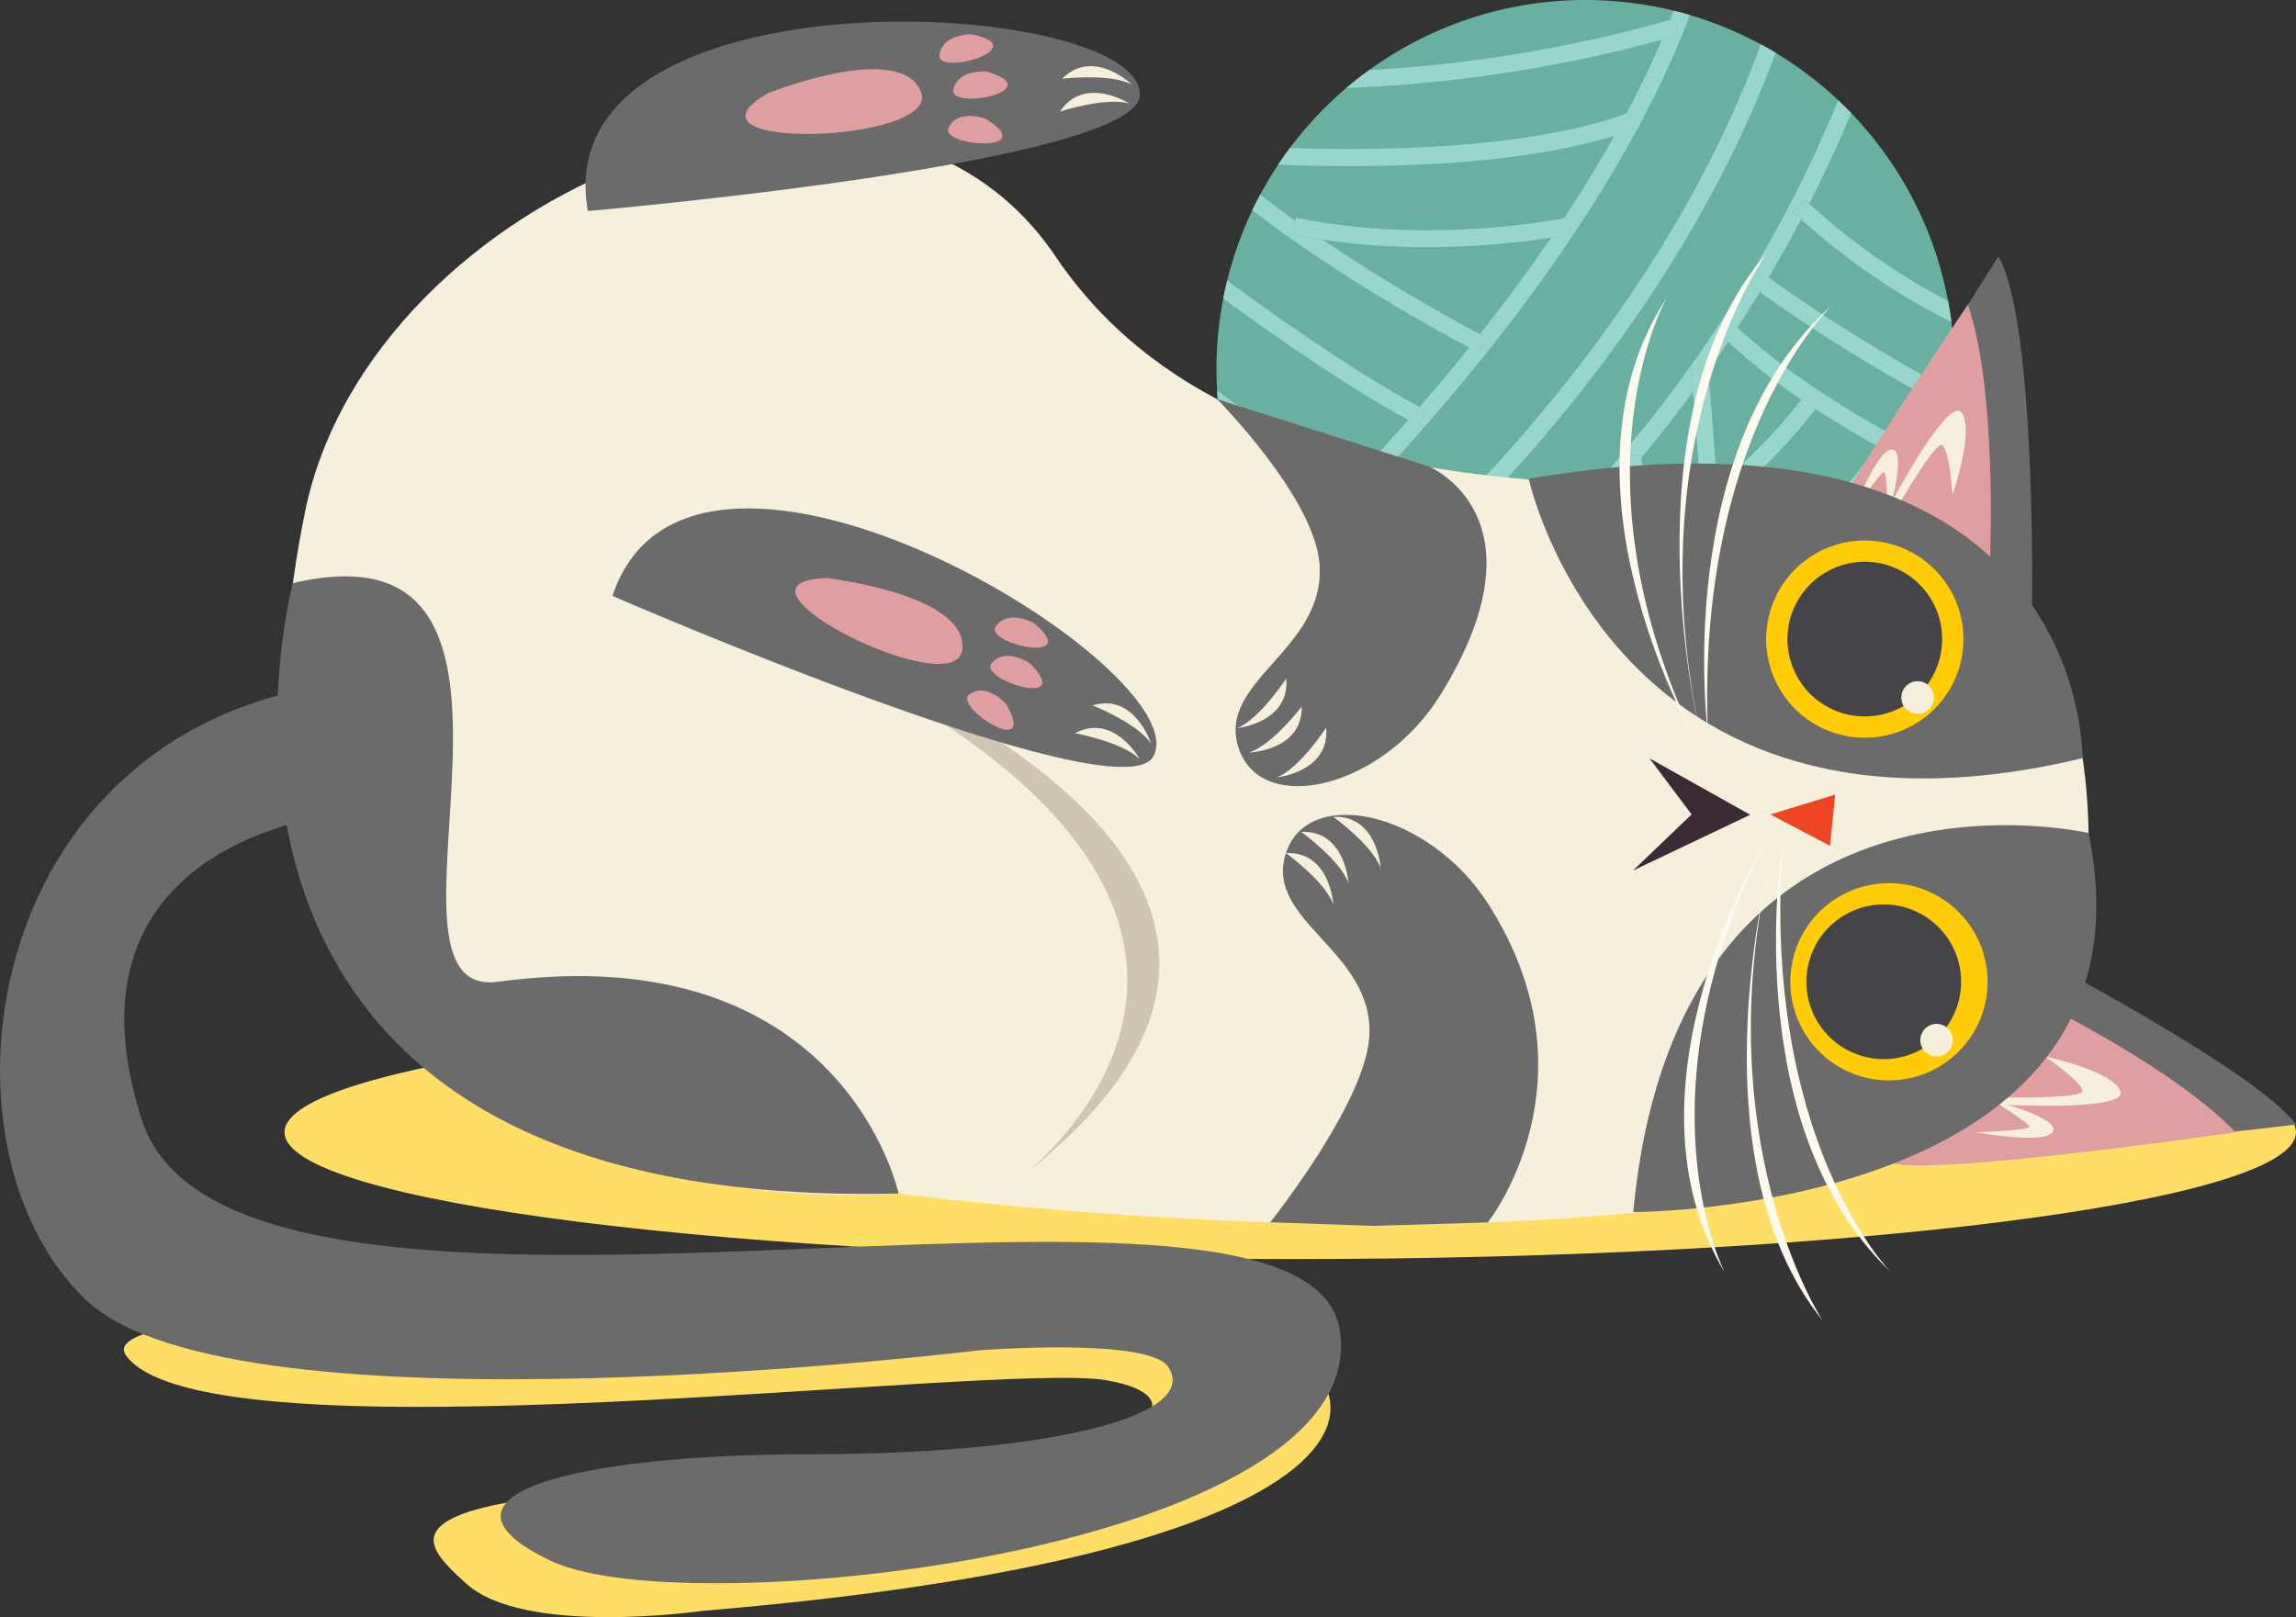 <svg xmlns="http://www.w3.org/2000/svg" width="343.437" height="241.937" viewBox="0 0 343.437 241.937">
	<rect x="0" y="0" width="343.437" height="241.937" fill="#333333" stroke="none"/>
	<g id="Group_3933" data-name="Group 3933" transform="translate(-511.133 -251.331)">
		<g id="Group_2" data-name="Group 2" transform="translate(445 77)">
			<path id="Path_1" data-name="Path 1" d="M358.466,229.515a55.184,55.184,0,1,1-55.184-55.184A55.184,55.184,0,0,1,358.466,229.515Z" fill="#6ab0a0" />
			<g id="Group_1" data-name="Group 1">
				<path id="Path_2" data-name="Path 2" d="M256.267,258.418q.675,1.1,1.4,2.157c10.029-9.39,46.532-45.337,61.262-83.991q-1.217-.358-2.454-.662c-.177.462-.355.925-.538,1.387l.6-.172.709,2.429q-1.272.371-2.536.718c-1.581,3.7-3.348,7.366-5.26,10.978.24-.1.367-.16.381-.168l1.124,2.268a25.941,25.941,0,0,1-3.336,1.269c-2.36,4.223-4.9,8.358-7.548,12.37.344-.064.536-.1.555-.107l.522,2.476c-.045.01-1.133.233-3.02.525-3.446,5.05-7.036,9.885-10.619,14.425.589.313.926.487.959.5l-1.154,2.251c-.15-.076-.643-.331-1.412-.738-2.508,3.121-5,6.089-7.427,8.884.309.168.618.338.923.5l-1.187,2.233c-.477-.254-.959-.517-1.443-.782-2.64,2.994-5.18,5.765-7.551,8.281.5.208.769.308.788.315l-.852,2.382c-.118-.042-.742-.27-1.8-.735C262.634,252.331,258.734,256.1,256.267,258.418Z" fill="#98d5cc" />
				<path id="Path_3" data-name="Path 3" d="M290.381,247.187c13.507-14.559,31.1-37.21,41.36-64.958q-1.1-.662-2.224-1.274c-16.29,44.46-52.1,76.606-65.414,87.42q.9.909,1.846,1.776A242.5,242.5,0,0,0,290.381,247.187Z" fill="#98d5cc" />
				<path id="Path_4" data-name="Path 4" d="M321.571,229.377c0,.022.018.172.043.432q1.507-2.13,3-4.357c-.658-.633-1.025-1.022-1.106-1.111l1.863-1.713c.016.018.236.254.667.67q1.677-2.569,3.322-5.266c-.685-.492-1.071-.776-1.1-.8l1.506-2.032c.026.018.345.253.9.654q2.5-4.208,4.873-8.706c-.737-.694-1.154-1.127-1.237-1.214l1.838-1.739c.015.015.223.232.617.61,2.21-4.33,4.314-8.853,6.271-13.563q-.947-.982-1.939-1.919c-12.1,29.562-30.107,51.7-43.686,65.506a203.605,203.605,0,0,1-24.1,21.025q1.141.741,2.323,1.426a205.544,205.544,0,0,0,20.9-18c.006-1.006.011-2.022.009-3.053l2.53,0c0,.174,0,.348,0,.523q.043-.042.084-.084c3.192-3.243,6.627-6.944,10.17-11.085q-.094-1.533-.2-3.1l2.523-.175c.012.164.022.322.034.485,2.538-3.068,5.117-6.352,7.69-9.857-.183-2.036-.311-3.212-.316-3.276Z" fill="#98d5cc" />
				<path id="Path_5" data-name="Path 5" d="M288.463,224.824c-.033-.017-.37-.191-.959-.5a272.356,272.356,0,0,1-23.584-14.153c-1.48-.227-2.968-.485-4.455-.8l.421-2.008c-1.782-1.273-3.542-2.583-5.251-3.917q-.615,1.144-1.177,2.321c12.619,9.809,27.75,18.086,32.439,20.571.769.407,1.262.662,1.412.738Z" fill="#98d5cc" />
				<path id="Path_6" data-name="Path 6" d="M279.393,235.722c-.3-.163-.614-.333-.923-.5-9.752-5.3-21.017-13.2-28.775-18.923q-.329,1.339-.592,2.7c7.643,5.6,18.282,13.019,27.66,18.172.484.265.966.528,1.443.782Z" fill="#98d5cc" />
				<path id="Path_7" data-name="Path 7" d="M270,245.769c-.019-.007-.291-.107-.788-.315-2.406-1.006-10.153-4.57-21.016-12.68q.1,1.71.3,3.391a104.743,104.743,0,0,0,18.849,11.251c1.06.465,1.684.693,1.8.735Z" fill="#98d5cc" />
				<path id="Path_8" data-name="Path 8" d="M316.532,177.137l-.6.172a205.8,205.8,0,0,1-45,7.5q-1.766,1.278-3.422,2.69a209.957,209.957,0,0,0,47.193-7.213q1.265-.35,2.536-.718Z" fill="#98d5cc" />
				<path id="Path_9" data-name="Path 9" d="M309.826,191.094c-.014.008-.141.068-.381.168-2.433,1.014-16.82,6.283-50.374,5.221q-.909,1.218-1.753,2.489,5.763.222,10.82.216c21.972,0,34.127-2.838,39.476-4.557a25.941,25.941,0,0,0,3.336-1.269Z" fill="#98d5cc" />
				<path id="Path_10" data-name="Path 10" d="M263.92,210.167a103.613,103.613,0,0,0,15.589,1.136,124.652,124.652,0,0,0,18.614-1.408c1.887-.292,2.975-.515,3.02-.525l-.522-2.476c-.019,0-.211.043-.555.107-3.389.636-21.776,3.724-40.083-.107l-.1.468-.421,2.008C260.952,209.682,262.44,209.94,263.92,210.167Z" fill="#98d5cc" />
				<path id="Path_11" data-name="Path 11" d="M320.962,267.136c0,4.875-.117,9.883-.4,14.8q1.308-.431,2.585-.923c.238-4.484.341-9.028.347-13.463-.837.613-1.373.988-1.494,1.072Z" fill="#98d5cc" />
				<path id="Path_12" data-name="Path 12" d="M323.083,250.286c-.306.235-.494.373-.539.407l-1.49-2.045c.023-.016.715-.526,1.872-1.49-.486-9.006-1.136-15.641-1.312-17.349-.025-.26-.042-.41-.043-.432l-2.515.276c.005.064.133,1.24.316,3.276.533,5.877,1.551,18.947,1.59,33.326.475-.341,1.351-.98,2.515-1.864C323.437,259.417,323.286,254.634,323.083,250.286Z" fill="#98d5cc" />
				<path id="Path_13" data-name="Path 13" d="M309.125,242.476q.109,1.572.2,3.1a352.64,352.64,0,0,1,.4,38.742q1.283-.15,2.548-.357a360.554,360.554,0,0,0-.593-41.18c-.012-.163-.022-.321-.034-.485Z" fill="#98d5cc" />
				<path id="Path_14" data-name="Path 14" d="M296.544,256.23c0,1.031,0,2.047-.009,3.053-.067,10.331-.527,19.247-.9,24.887q1.248.172,2.516.29c.4-6.13.919-16.172.919-27.71,0-.175,0-.349,0-.523Z" fill="#98d5cc" />
				<path id="Path_15" data-name="Path 15" d="M336.148,204.2l-1.838,1.739c.083.087.5.52,1.237,1.214A100.372,100.372,0,0,0,358.024,222.5c-.133-1.053-.3-2.1-.493-3.13a96.836,96.836,0,0,1-20.766-14.561C336.371,204.431,336.163,204.214,336.148,204.2Z" fill="#98d5cc" />
				<path id="Path_16" data-name="Path 16" d="M328.265,217.236c.027.02.413.3,1.1.8a252.386,252.386,0,0,0,28.755,17.677q.15-1.353.236-2.726a250.347,250.347,0,0,1-27.68-17.125c-.558-.4-.877-.636-.9-.654Z" fill="#98d5cc" />
				<path id="Path_17" data-name="Path 17" d="M325.374,222.628l-1.863,1.713c.081.089.448.478,1.106,1.111a86.028,86.028,0,0,0,10.983,8.669c.283-.354.565-.712.848-1.078l2,1.547q-.367.479-.737.942c2.619,1.709,5.637,3.542,9.072,5.447.232-.372.456-.745.67-1.116l2.195,1.259c-.2.356-.422.713-.64,1.069q3.276,1.752,7.027,3.559.381-1.233.7-2.487c-18.725-9.076-28.224-17.569-30.7-19.965C325.61,222.882,325.39,222.646,325.374,222.628Z" fill="#98d5cc" />
				<path id="Path_18" data-name="Path 18" d="M337.712,235.532q.369-.463.737-.942l-2-1.547c-.283.366-.565.724-.848,1.078a91.7,91.7,0,0,1-12.674,13.037c-1.157.964-1.849,1.474-1.872,1.49l1.49,2.045c.045-.034.233-.172.539-.407A89.845,89.845,0,0,0,337.712,235.532Z" fill="#98d5cc" />
				<path id="Path_19" data-name="Path 19" d="M349.009,242.191c.218-.356.435-.713.64-1.069l-2.195-1.259c-.214.371-.438.744-.67,1.116-5.987,9.629-17.817,19.244-23.307,23.412-1.164.884-2.04,1.523-2.515,1.864-.245.176-.4.281-.411.292l.411.589L322,268.623c.121-.084.657-.459,1.494-1.072C328.108,264.167,342.118,253.371,349.009,242.191Z" fill="#98d5cc" />
			</g>
		</g>
		<g id="Group_5" data-name="Group 5" transform="translate(445 77)">
			<path id="Path_20" data-name="Path 20" d="M171.162,415.338s-26.679,3.859-35.355-4.141c-6.935-6.395-14.852-13.345,42.859-14.859s69.474-12.6,53.029-15.5S97,393.646,85,377.146c-8-11,129.472-6.727,158.624-5.227S290.727,405.338,171.162,415.338Z" fill="#ffde65" />
			<path id="Path_3839" data-name="Path 3839" d="M150.439,0c83.085,0,150.439,8.5,150.439,18.977S233.524,37.953,150.439,37.953,0,29.457,0,18.977,67.354,0,150.439,0Z" transform="translate(108.692 324.746)" fill="#ffde65" />
			<path id="Path_21" data-name="Path 21" d="M368.6,316.289s35.065,18.118,40.974,26.285c0,0-51.2,6.045-59.741,5.822C349.829,348.4,356.726,323.186,368.6,316.289Z" fill="#6b6b6b" />
			<path id="Path_22" data-name="Path 22" d="M371.98,324.746s19.164,9.273,28.552,18.978c0,0-43.68,6.362-51.157,4.678C349.375,348.4,370.256,329.983,371.98,324.746Z" fill="#df9fa1" />
			<path id="Path_23" data-name="Path 23" d="M372.035,332.389s9.911,2.067,11.252,5.133-16.863,2.107-16.863,2.107,8.049,2.247,6.707,4.1-11.5,0-11.5,0,8.049-.261,8.049-.837-6.246-4.42-6.246-4.42,14.3.4,14.2-.945S372.035,332.389,372.035,332.389Z" fill="#f5efdb" />
			<path id="Path_24" data-name="Path 24" d="M370.088,264.824s.639-42.2-5.023-52.137c0,0-27.681,43.493-31.188,51.284C333.877,263.971,358.722,272.521,370.088,264.824Z" fill="#6b6b6b" />
			<path id="Path_25" data-name="Path 25" d="M363.819,257.6s1.037-25.152-3.335-37.68c0,0-20.28,29.9-22.447,36.387C338.037,256.311,359.073,256.55,363.819,257.6Z" fill="#df9fa1" />
			<path id="Path_26" data-name="Path 26" d="M358.183,248.366s3.329-9.561,1.39-12.288-10.487,13.373-10.487,13.373,2.217-8.057-.059-7.858-5.917,9.856-5.917,9.856,4.366-6.765,4.859-6.469.576,7.631.576,7.631,7.018-12.462,8.119-11.689S358.183,248.366,358.183,248.366Z" fill="#f5efdb" />
			<path id="Path_27" data-name="Path 27" d="M118.448,295.87s-44.961,3.249-31.064,46.1,173.937-1.452,179.149,31.328-97.623,44.3-118,34.554,3.416-15.949,38.766-15.949,58.48-5.628,53.587-13.061c-2.954-4.486-28.381-2.487-28.381-2.487s-111.093,13.632-133.453-7.486c-24.535-23.172-15.788-87.692,40.763-92.617Z" fill="#6b6b6b" />
			<path id="Path_28" data-name="Path 28" d="M200.542,352.893s168.268,22.574,176.44-32.347c8.451-56.783-18.143-73.979-51.358-73.624s-79.323-1.172-101.59-34.209c-27.57-40.906-102.532-9.6-112.259,38.127C88.933,362.9,200.542,352.893,200.542,352.893Z" fill="#f5efdb" />
			<path id="Path_29" data-name="Path 29" d="M294.8,245.949s12.65,58.624,82.83,41.813C377.635,287.762,378.564,231.885,294.8,245.949Z" fill="#6b6b6b" />
			<path id="Path_30" data-name="Path 30" d="M378.537,298.958s-61.435-14.259-68.1,56.707C310.441,355.665,390.189,355.737,378.537,298.958Z" fill="#6b6b6b" />
			<path id="Path_31" data-name="Path 31" d="M345.334,284.7a14.754,14.754,0,1,1,14.488-15.016A14.755,14.755,0,0,1,345.334,284.7Z" fill="#ffcc05" />
			<path id="Path_32" data-name="Path 32" d="M345.278,281.514a11.571,11.571,0,1,1,11.362-11.777A11.571,11.571,0,0,1,345.278,281.514Z" fill="#454448" />
			<path id="Path_33" data-name="Path 33" d="M348.948,335.966a14.754,14.754,0,1,1,14.487-15.017A14.754,14.754,0,0,1,348.948,335.966Z" fill="#ffcc05" />
			<path id="Path_34" data-name="Path 34" d="M218.917,350.394s55.24-41.58-40.648-83.159C178.269,267.235,282.675,300.871,218.917,350.394Z" fill="#d0c4b3" />
			<path id="Path_35" data-name="Path 35" d="M157.746,263.487s75.746,32.949,80.862,24.064C245.985,274.74,169.521,227.9,157.746,263.487Z" fill="#6b6b6b" />
			<g id="Group_3" data-name="Group 3">
				<path id="Path_36" data-name="Path 36" d="M348.961,364.667s-19.572-19.867-16.115-64.643C332.846,300.024,325.611,342.232,348.961,364.667Z" fill="#fffaef" />
				<path id="Path_37" data-name="Path 37" d="M338.774,371.919s-18.214-27.573-7.22-71.544C331.554,300.375,318.5,346.669,338.774,371.919Z" fill="#fffaef" />
				<path id="Path_38" data-name="Path 38" d="M324.146,364.748s-13.538-25.975,6.177-64.732C330.323,300.016,307.428,337.016,324.146,364.748Z" fill="#fffaef" />
			</g>
			<g id="Group_4" data-name="Group 4">
				<path id="Path_39" data-name="Path 39" d="M340.249,219.924S319.9,239,321.589,283.878C321.589,283.878,316.03,241.418,340.249,219.924Z" fill="#fffaef" />
				<path id="Path_40" data-name="Path 40" d="M330.356,212.274s-19.29,26.832-10.045,71.2C320.311,283.477,309.1,236.7,330.356,212.274Z" fill="#fffaef" />
				<path id="Path_41" data-name="Path 41" d="M315.457,218.862s-14.556,25.417,3.612,64.926C319.069,283.788,297.655,245.91,315.457,218.862Z" fill="#fffaef" />
			</g>
			<path id="Path_42" data-name="Path 42" d="M312.86,287.78l15.068,8.447L310.4,304.573l8.764-8.4Z" fill="#3c2a34" />
			<path id="Path_43" data-name="Path 43" d="M340.641,293.214l-9.7,2.963,8.925,4.694Z" fill="#ee4623" />
			<path id="Path_44" data-name="Path 44" d="M288.685,357.219s16.871-21.251.108-47.575c-8.836-13.875-26.941-17.925-30.308-7.682s13.333,14.586,12.463,27.554c-.669,9.955-14.82,27.688-14.82,27.688l15.463.527Z" fill="#6b6b6b" />
			<path id="Path_45" data-name="Path 45" d="M279.88,244.124s18.126,7.531,1.757,34.1c-8.628,14-26.671,18.323-30.192,8.13S264.56,271.574,263.5,258.62c-.816-9.944-15.3-24.57-15.3-24.57Z" fill="#6b6b6b" />
			<path id="Path_46" data-name="Path 46" d="M355.41,278.684a2.436,2.436,0,1,1-2.435-2.436A2.436,2.436,0,0,1,355.41,278.684Z" fill="#f5efdb" />
			<path id="Path_47" data-name="Path 47" d="M348.115,332.782a11.571,11.571,0,1,1,11.362-11.776A11.57,11.57,0,0,1,348.115,332.782Z" fill="#454448" />
			<path id="Path_48" data-name="Path 48" d="M358.248,329.952a2.436,2.436,0,1,1-2.437-2.435A2.436,2.436,0,0,1,358.248,329.952Z" fill="#f5efdb" />
			<path id="Path_49" data-name="Path 49" d="M200.542,352.893s-8.21-38.7-59.93-31.68c-21.5,2.92,13.612-70.044-30.671-59.639C109.941,261.574,84.668,355.665,200.542,352.893Z" fill="#6b6b6b" />
			<path id="Path_50" data-name="Path 50" d="M189.841,260.817s21.16,2.441,20.224,10.71S172.279,261.311,189.841,260.817Z" fill="#df9fa1" />
			<path id="Path_51" data-name="Path 51" d="M220.77,267.531s-3.874-2.133-5.677.516S228.285,273.846,220.77,267.531Z" fill="#df9fa1" />
			<path id="Path_52" data-name="Path 52" d="M220.173,273.561s-3.665-2.475-5.7,0S227.086,280.528,220.173,273.561Z" fill="#df9fa1" />
			<path id="Path_53" data-name="Path 53" d="M216.656,279.694s-2.886-3.35-5.5-1.5S221.5,288.233,216.656,279.694Z" fill="#df9fa1" />
			<path id="Path_54" data-name="Path 54" d="M338.774,328.317" fill="#df9fa1" />
			<path id="Path_55" data-name="Path 55" d="M258.485,301.962s5.84,4.2,7.086,7.68C265.571,309.642,265.1,301.674,258.485,301.962Z" fill="#f5efdb" />
			<path id="Path_56" data-name="Path 56" d="M260.76,298.78s5.84,4.2,7.086,7.68C267.846,306.46,267.373,298.492,260.76,298.78Z" fill="#f5efdb" />
			<path id="Path_57" data-name="Path 57" d="M265.571,296.539s5.84,4.2,7.086,7.68C272.657,304.219,272.185,296.251,265.571,296.539Z" fill="#f5efdb" />
			<path id="Path_58" data-name="Path 58" d="M258.527,275.84s-3.927,6.027-7.343,7.432C251.184,283.272,259.121,282.433,258.527,275.84Z" fill="#f5efdb" />
			<path id="Path_59" data-name="Path 59" d="M260.846,280.038s-4.358,5.725-7.868,6.877C252.978,286.915,260.956,286.657,260.846,280.038Z" fill="#f5efdb" />
			<path id="Path_60" data-name="Path 60" d="M229.56,279.859s6.688,2.651,8.746,5.719C238.306,285.578,235.9,277.966,229.56,279.859Z" fill="#f5efdb" />
			<path id="Path_61" data-name="Path 61" d="M226.935,284.024s7.078,1.291,9.7,3.9C236.63,287.922,232.786,280.927,226.935,284.024Z" fill="#f5efdb" />
			<path id="Path_62" data-name="Path 62" d="M154.063,205.9s82.3-7.09,82.566-17.339C237.017,173.785,147.475,169,154.063,205.9Z" fill="#6b6b6b" />
			<path id="Path_63" data-name="Path 63" d="M181.016,188.272s19.769-7.928,22.883-.21S165.807,197.069,181.016,188.272Z" fill="#df9fa1" />
			<path id="Path_64" data-name="Path 64" d="M211.411,179.451s-4.423-.032-4.747,3.156S221.025,181.426,211.411,179.451Z" fill="#df9fa1" />
			<path id="Path_65" data-name="Path 65" d="M213.757,185.038s-4.4-.432-5.013,2.714S223.153,187.873,213.757,185.038Z" fill="#df9fa1" />
			<path id="Path_66" data-name="Path 66" d="M213.583,192.106s-4.132-1.573-5.55,1.3S221.906,197.31,213.583,192.106Z" fill="#df9fa1" />
			<path id="Path_67" data-name="Path 67" d="M225.01,186.107s7.143-.854,10.413.865C235.423,186.972,229.686,181.422,225.01,186.107Z" fill="#f5efdb" />
			<path id="Path_68" data-name="Path 68" d="M224.685,191.019s6.838-2.234,10.381-1.188C235.066,189.831,228.354,185.51,224.685,191.019Z" fill="#f5efdb" />
			<path id="Path_69" data-name="Path 69" d="M264.5,283.2s-3.928,6.028-7.344,7.433C257.159,290.632,265.1,289.792,264.5,283.2Z" fill="#f5efdb" />
		</g>
	</g>
</svg>
